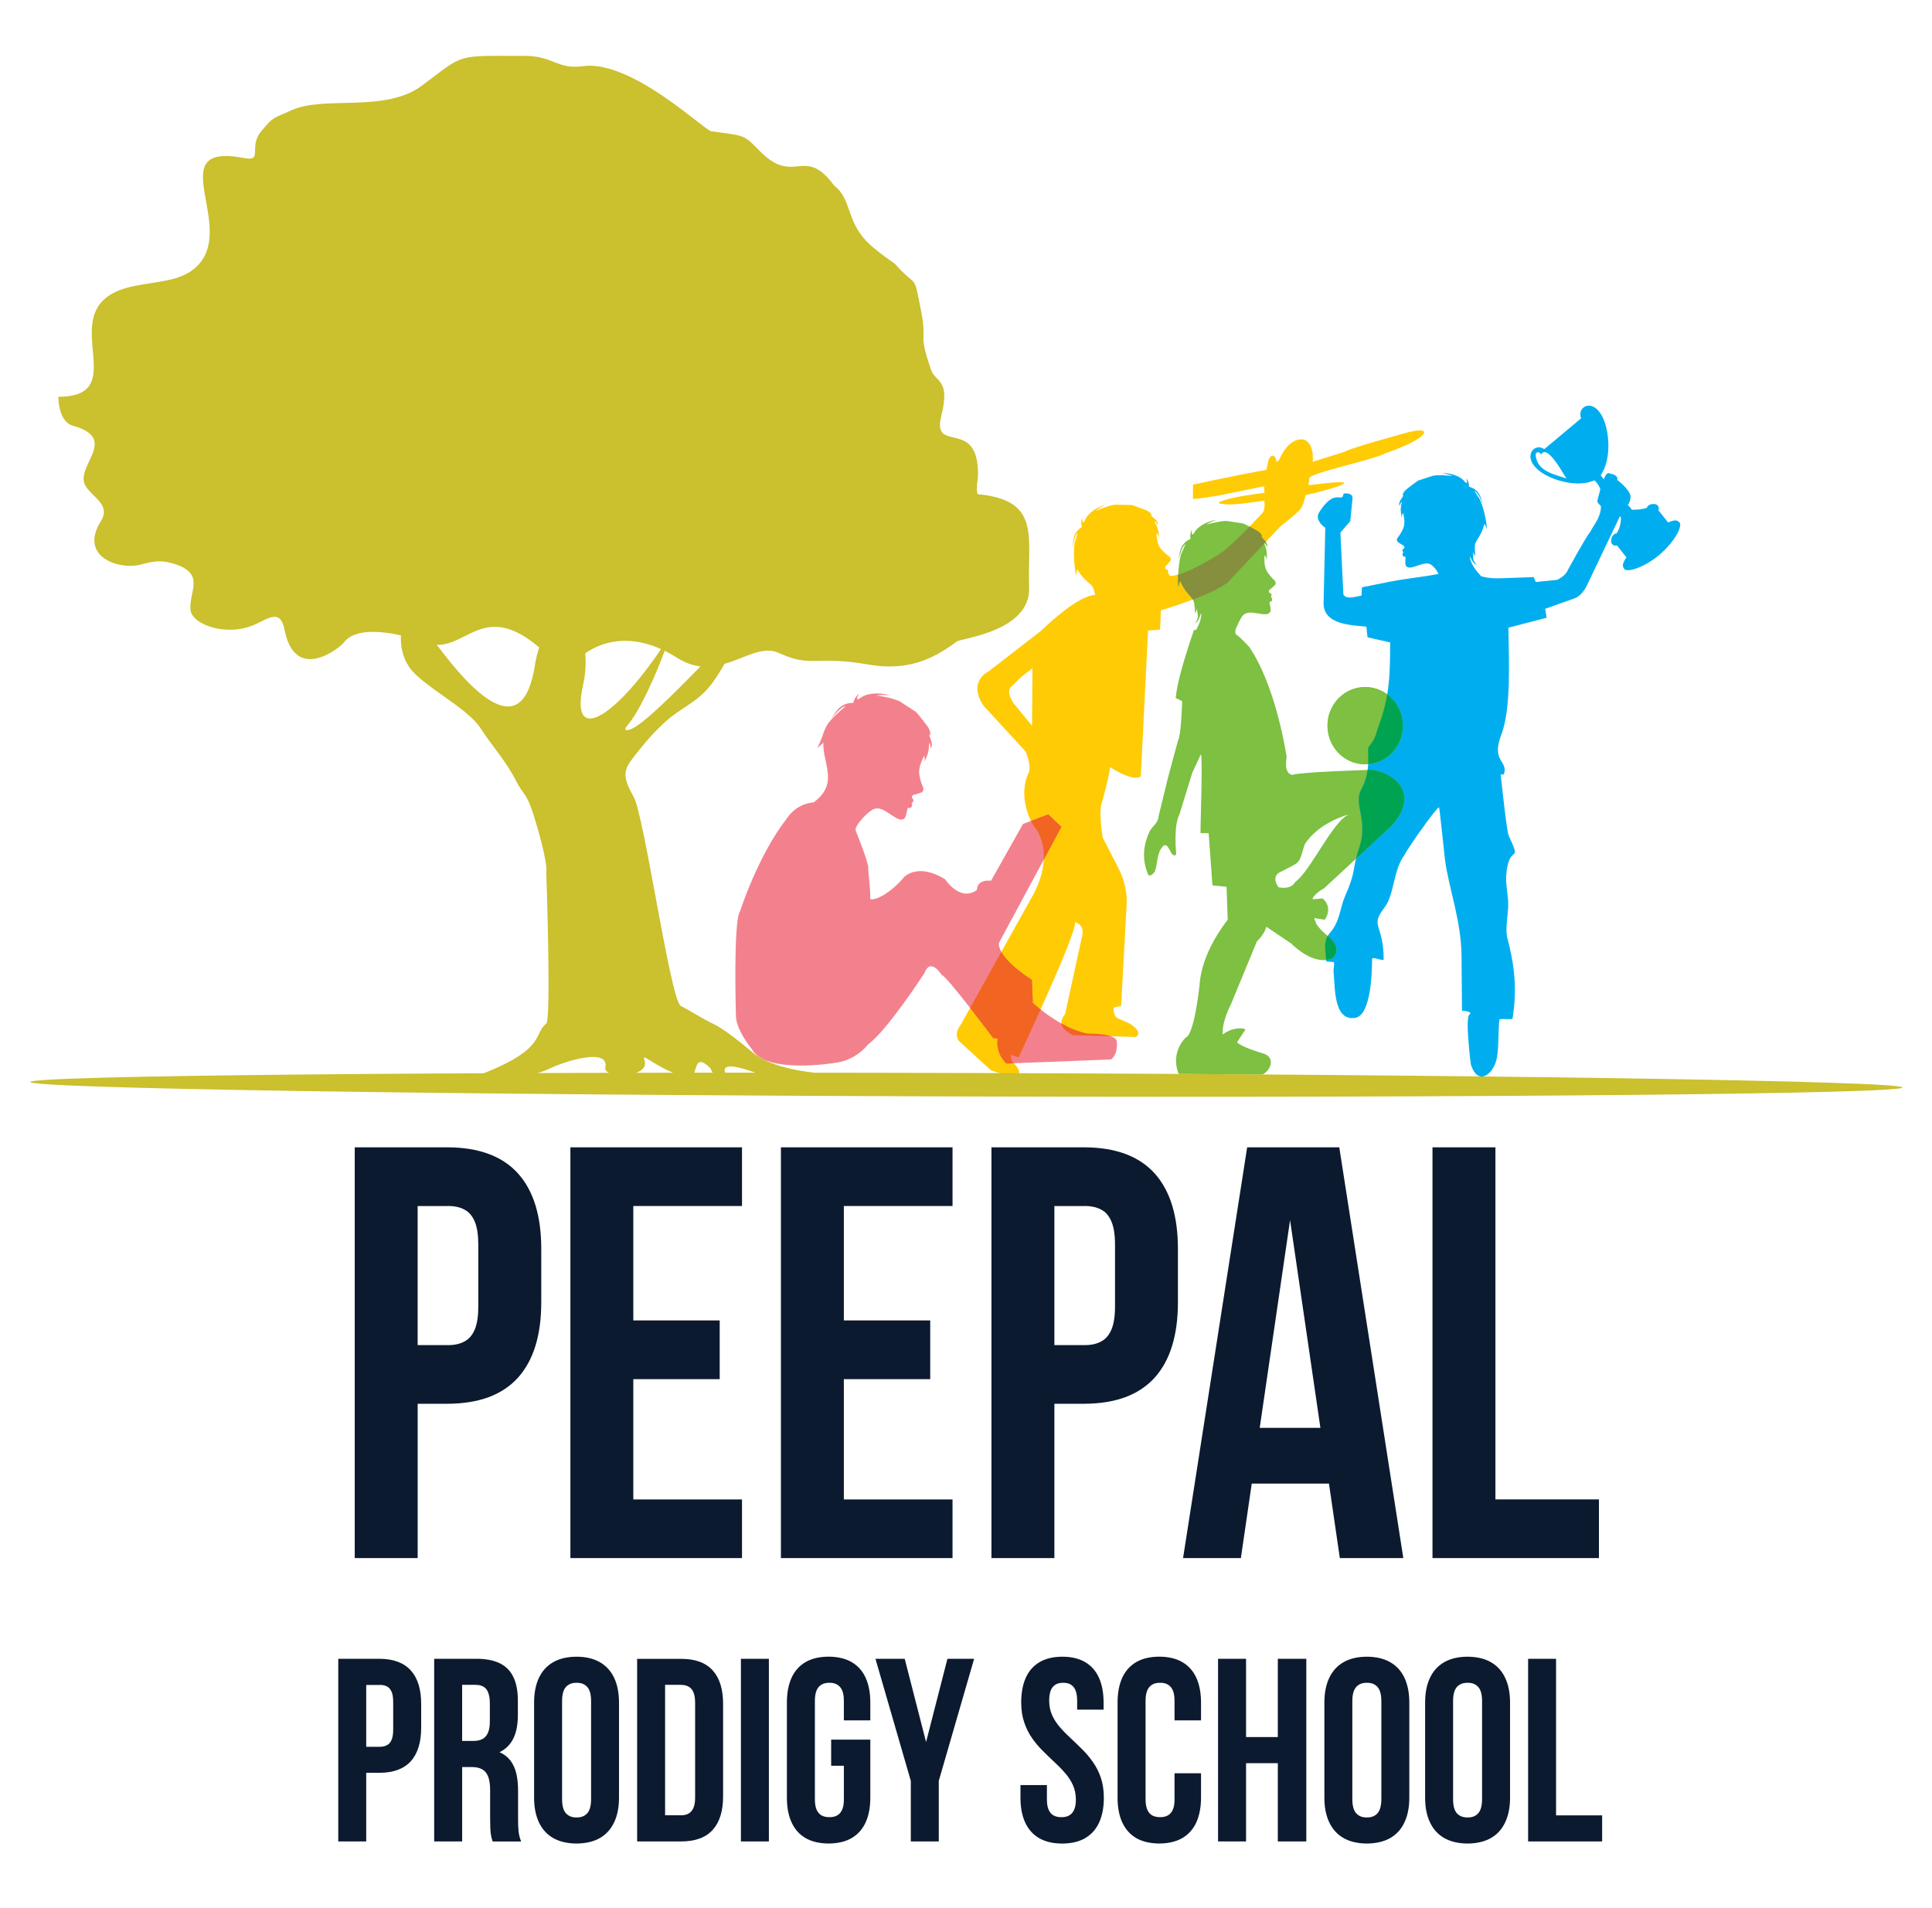 <?xml version="1.0" encoding="utf-8"?>
<!-- Generator: Adobe Illustrator 16.0.0, SVG Export Plug-In . SVG Version: 6.00 Build 0)  -->
<!DOCTYPE svg PUBLIC "-//W3C//DTD SVG 1.1//EN" "http://www.w3.org/Graphics/SVG/1.1/DTD/svg11.dtd">
<svg version="1.1" id="Layer_1" xmlns="http://www.w3.org/2000/svg" xmlns:xlink="http://www.w3.org/1999/xlink" x="0px" y="0px"
	 width="245px" height="242px" viewBox="-71 -72 245 242" enable-background="new -71 -72 245 242" xml:space="preserve">
<path fill="#0C1A2F" d="M-14.263,73.496h-11.752v52.094h7.98v-19.572h3.775c3.988-0.011,6.961-1.115,8.946-3.309
	c1.97-2.195,2.952-5.382,2.952-9.567v-6.767c0-4.183-0.98-7.371-2.952-9.569C-7.3,74.612-10.275,73.509-14.263,73.496
	L-14.263,73.496z M-14.263,80.938c0.846-0.01,1.558,0.138,2.14,0.446c0.592,0.298,1.025,0.819,1.331,1.538
	c0.301,0.719,0.446,1.703,0.446,2.925v7.821c0,1.227-0.145,2.206-0.446,2.926c-0.301,0.719-0.739,1.229-1.331,1.538
	c-0.582,0.309-1.294,0.461-2.14,0.446h-3.775V80.943h3.775V80.938z M9.311,80.938h13.783v-7.442H1.332v52.094h21.762v-7.439H9.311
	v-15.253h10.955V95.45H9.311V80.938L9.311,80.938z M36.009,80.938h13.783v-7.442H28.029v52.094h21.763v-7.439H36.009v-15.253h10.953
	V95.45H36.009V80.938L36.009,80.938z M66.477,73.496h-11.75v52.094h7.98v-19.572h3.77c3.988-0.011,6.958-1.115,8.949-3.309
	c1.967-2.195,2.948-5.382,2.948-9.567v-6.767c0-4.183-0.981-7.371-2.948-9.569C73.44,74.612,70.47,73.509,66.477,73.496
	L66.477,73.496z M66.477,80.938c0.848-0.01,1.556,0.138,2.14,0.446c0.597,0.298,1.027,0.819,1.332,1.538
	c0.302,0.719,0.448,1.703,0.448,2.925v7.821c0,1.227-0.146,2.206-0.448,2.926c-0.305,0.719-0.74,1.229-1.332,1.538
	c-0.584,0.309-1.292,0.461-2.14,0.446h-3.77V80.943h3.77V80.938z M98.836,73.496H87.155l-8.129,52.094h7.331l1.38-9.452h9.791
	l1.379,9.452h8.051L98.836,73.496L98.836,73.496z M92.596,82.727l3.846,26.342h-7.694L92.596,82.727L92.596,82.727z M110.656,125.59
	h21.108v-7.442h-13.127V73.496h-7.981V125.59L110.656,125.59z M-22.879,138.357h-5.226v23.163h3.546v-8.702h1.68
	c1.771-0.006,3.095-0.496,3.976-1.47c0.879-0.979,1.313-2.396,1.313-4.251v-3.008c0-1.862-0.438-3.279-1.313-4.251
	C-19.787,138.858-21.108,138.366-22.879,138.357L-22.879,138.357z M-22.879,141.67c0.375-0.007,0.691,0.058,0.949,0.194
	c0.266,0.138,0.455,0.366,0.592,0.685c0.137,0.322,0.199,0.756,0.199,1.303v3.474c0,0.552-0.067,0.986-0.199,1.306
	c-0.137,0.318-0.326,0.545-0.592,0.682c-0.26,0.141-0.574,0.205-0.949,0.205h-1.68v-7.84h1.68V141.67z M-4.916,161.521
	c-0.171-0.424-0.278-0.858-0.326-1.306c-0.042-0.446-0.065-0.949-0.06-1.507v-3.575c0.004-0.806-0.067-1.531-0.213-2.182
	c-0.147-0.644-0.397-1.2-0.741-1.667c-0.344-0.46-0.811-0.824-1.399-1.08c0.791-0.382,1.37-0.96,1.755-1.742
	c0.38-0.776,0.571-1.76,0.571-2.955v-1.822c0.003-1.191-0.178-2.184-0.549-2.969c-0.366-0.793-0.935-1.381-1.709-1.771
	c-0.778-0.39-1.78-0.587-3.001-0.587h-5.353v23.163h3.548v-9.431h1.224c0.538-0.006,0.979,0.097,1.32,0.289
	c0.343,0.189,0.595,0.499,0.76,0.937c0.162,0.435,0.244,1.009,0.244,1.721v3.64c0,0.473,0.01,0.853,0.022,1.159
	c0.016,0.308,0.035,0.552,0.069,0.751c0.025,0.194,0.058,0.363,0.099,0.511c0.04,0.142,0.082,0.283,0.13,0.428h3.609V161.521z
	 M-10.691,141.67c0.625-0.007,1.084,0.183,1.377,0.563c0.288,0.384,0.434,0.994,0.431,1.815v2.282c0,0.616-0.086,1.101-0.26,1.458
	c-0.17,0.359-0.413,0.62-0.732,0.776c-0.314,0.142-0.696,0.219-1.14,0.212h-1.381v-7.114h1.706V141.67z M0.278,143.685
	c0.004-0.822,0.172-1.406,0.495-1.761c0.329-0.354,0.775-0.533,1.346-0.518c0.57-0.016,1.017,0.163,1.345,0.518
	c0.324,0.354,0.49,0.938,0.492,1.761v12.513c-0.002,0.817-0.17,1.406-0.492,1.761c-0.328,0.353-0.775,0.531-1.345,0.517
	c-0.571,0.015-1.015-0.164-1.346-0.517c-0.322-0.354-0.487-0.943-0.495-1.761V143.685L0.278,143.685z M-3.271,155.964
	c0,1.241,0.209,2.284,0.62,3.149c0.416,0.87,1.014,1.532,1.817,1.988c0.801,0.45,1.787,0.677,2.947,0.686
	c1.16-0.009,2.145-0.235,2.945-0.686c0.799-0.456,1.402-1.118,1.816-1.988c0.412-0.865,0.623-1.908,0.623-3.149v-12.048
	c0-1.241-0.211-2.292-0.623-3.156c-0.414-0.868-1.018-1.523-1.816-1.98c-0.8-0.454-1.785-0.682-2.945-0.686
	c-1.16,0.004-2.146,0.231-2.947,0.686c-0.803,0.457-1.402,1.112-1.817,1.98c-0.411,0.864-0.62,1.915-0.62,3.156V155.964
	L-3.271,155.964z M9.795,161.521h5.611c1.774-0.005,3.099-0.492,3.979-1.473c0.878-0.975,1.312-2.395,1.312-4.253V144.09
	c0-1.862-0.434-3.279-1.312-4.251c-0.88-0.98-2.205-1.468-3.979-1.473H9.795V161.521L9.795,161.521z M15.341,141.67
	c0.375-0.007,0.7,0.066,0.974,0.211c0.269,0.151,0.474,0.382,0.62,0.716c0.14,0.333,0.214,0.768,0.214,1.316v12.047
	c0,0.549-0.074,0.988-0.214,1.313c-0.146,0.337-0.351,0.564-0.62,0.717c-0.274,0.148-0.599,0.222-0.974,0.213h-1.999v-16.54h1.999
	V141.67z M22.956,161.521h3.547v-23.163h-3.547V161.521L22.956,161.521z M34.401,151.925h1.612v4.266
	c0,0.552-0.071,0.986-0.225,1.319c-0.154,0.328-0.36,0.567-0.637,0.718c-0.274,0.152-0.602,0.221-0.977,0.213
	c-0.375,0.008-0.704-0.068-0.979-0.213c-0.271-0.15-0.483-0.39-0.634-0.718c-0.149-0.333-0.223-0.768-0.223-1.319v-12.508
	c0.002-0.823,0.171-1.405,0.491-1.759c0.329-0.36,0.774-0.533,1.345-0.52c0.57-0.014,1.015,0.159,1.345,0.52
	c0.325,0.354,0.49,0.936,0.494,1.759v2.483h3.354v-2.253c0-1.24-0.202-2.289-0.597-3.159c-0.397-0.865-0.991-1.52-1.773-1.978
	c-0.785-0.455-1.758-0.68-2.921-0.688c-1.159,0.008-2.131,0.232-2.917,0.688c-0.785,0.458-1.375,1.112-1.774,1.978
	c-0.399,0.87-0.597,1.919-0.597,3.159v12.047c0,1.24,0.197,2.288,0.597,3.153c0.398,0.864,0.989,1.525,1.774,1.985
	c0.785,0.451,1.757,0.677,2.917,0.687c1.163-0.01,2.136-0.235,2.921-0.687c0.782-0.46,1.376-1.121,1.773-1.985
	c0.395-0.869,0.597-1.913,0.597-3.153v-7.348h-4.967V151.925L34.401,151.925z M44.5,161.521h3.548v-7.681l4.484-15.482h-3.386
	l-2.709,10.559l-2.708-10.559h-3.712l4.485,15.482v7.681H44.5z M58.5,143.916c0.004,0.94,0.13,1.779,0.387,2.518
	c0.244,0.732,0.573,1.394,0.988,1.98c0.408,0.584,0.86,1.123,1.358,1.613c0.484,0.49,0.979,0.964,1.467,1.42
	c0.494,0.453,0.949,0.914,1.353,1.39c0.419,0.464,0.749,0.979,0.998,1.522c0.248,0.553,0.375,1.155,0.385,1.838
	c0,0.545-0.078,0.987-0.229,1.314c-0.149,0.337-0.36,0.567-0.635,0.719c-0.271,0.149-0.6,0.22-0.978,0.213
	c-0.375,0.007-0.705-0.063-0.977-0.213c-0.277-0.151-0.486-0.382-0.635-0.719c-0.149-0.335-0.222-0.77-0.222-1.314v-1.825h-3.354
	v1.597c0,1.237,0.198,2.284,0.597,3.149s0.989,1.527,1.771,1.987c0.785,0.454,1.759,0.68,2.919,0.685
	c1.157-0.005,2.135-0.23,2.917-0.685c0.785-0.46,1.378-1.119,1.774-1.987c0.398-0.87,0.597-1.912,0.597-3.149
	c-0.001-0.945-0.133-1.786-0.378-2.519c-0.255-0.74-0.583-1.396-0.998-1.984c-0.407-0.584-0.865-1.124-1.353-1.611
	c-0.484-0.49-0.983-0.965-1.477-1.422c-0.487-0.449-0.943-0.909-1.354-1.388c-0.411-0.467-0.745-0.979-0.998-1.526
	c-0.242-0.543-0.372-1.161-0.375-1.834c0.003-0.822,0.153-1.406,0.466-1.761c0.302-0.354,0.741-0.533,1.305-0.518
	c0.573-0.016,1.011,0.163,1.309,0.518c0.312,0.354,0.465,0.938,0.467,1.761v1.126h3.354v-0.895c0-1.241-0.201-2.292-0.588-3.156
	c-0.39-0.868-0.98-1.523-1.751-1.98c-0.77-0.454-1.733-0.682-2.887-0.686c-1.146,0.004-2.116,0.231-2.89,0.686
	c-0.773,0.457-1.359,1.112-1.751,1.98C58.695,141.624,58.5,142.675,58.5,143.916L58.5,143.916z M77.944,152.878v3.313
	c0,0.552-0.071,0.986-0.221,1.319c-0.153,0.328-0.36,0.567-0.634,0.718c-0.276,0.152-0.604,0.221-0.981,0.213
	c-0.374,0.008-0.701-0.068-0.979-0.213c-0.272-0.15-0.481-0.39-0.632-0.718c-0.15-0.333-0.225-0.768-0.225-1.319v-12.508
	c0-0.823,0.174-1.405,0.493-1.759c0.333-0.36,0.772-0.533,1.343-0.52c0.569-0.014,1.019,0.159,1.346,0.52
	c0.32,0.354,0.49,0.936,0.49,1.759v2.483h3.36v-2.253c0-1.24-0.207-2.289-0.6-3.159c-0.398-0.865-0.995-1.52-1.777-1.978
	c-0.785-0.455-1.758-0.68-2.913-0.688c-1.163,0.008-2.138,0.232-2.924,0.688c-0.783,0.458-1.374,1.112-1.772,1.978
	c-0.399,0.87-0.597,1.919-0.597,3.159v12.047c0,1.24,0.197,2.288,0.597,3.153c0.398,0.861,0.989,1.525,1.772,1.985
	c0.786,0.451,1.761,0.677,2.924,0.687c1.155-0.01,2.128-0.235,2.913-0.687c0.782-0.46,1.379-1.121,1.777-1.985
	c0.393-0.869,0.6-1.913,0.6-3.153v-3.082H77.944L77.944,152.878z M87.014,151.594h4.029v9.927h3.613v-23.163h-3.613v9.928h-4.029
	v-9.928h-3.551v23.163h3.551V151.594L87.014,151.594z M100.491,143.685c0.007-0.822,0.176-1.406,0.499-1.761
	c0.329-0.354,0.771-0.533,1.344-0.518c0.57-0.016,1.016,0.163,1.341,0.518c0.321,0.354,0.487,0.938,0.496,1.761v12.513
	c-0.009,0.817-0.175,1.406-0.496,1.761c-0.325,0.353-0.771,0.531-1.341,0.517c-0.572,0.015-1.018-0.164-1.344-0.517
	c-0.326-0.354-0.492-0.943-0.499-1.761V143.685L100.491,143.685z M96.947,155.964c0,1.241,0.209,2.284,0.625,3.149
	c0.414,0.864,1.016,1.532,1.819,1.988c0.794,0.45,1.783,0.677,2.942,0.686c1.16-0.009,2.145-0.235,2.948-0.686
	c0.797-0.456,1.406-1.118,1.815-1.988c0.412-0.865,0.621-1.908,0.621-3.149v-12.048c0-1.241-0.209-2.292-0.621-3.156
	c-0.409-0.868-1.017-1.523-1.815-1.98c-0.804-0.454-1.788-0.682-2.948-0.686c-1.159,0.004-2.148,0.231-2.942,0.686
	c-0.804,0.457-1.405,1.112-1.819,1.98c-0.416,0.864-0.625,1.915-0.625,3.156V155.964L96.947,155.964z M113.268,143.685
	c0.007-0.822,0.169-1.406,0.491-1.761c0.333-0.354,0.781-0.533,1.349-0.518c0.567-0.016,1.015,0.163,1.341,0.518
	c0.324,0.354,0.49,0.938,0.495,1.761v12.513c-0.005,0.817-0.174,1.406-0.495,1.761c-0.326,0.353-0.773,0.531-1.341,0.517
	c-0.567,0.015-1.016-0.164-1.349-0.517c-0.322-0.354-0.484-0.943-0.491-1.761V143.685L113.268,143.685z M109.721,155.964
	c0,1.241,0.206,2.284,0.623,3.149c0.412,0.87,1.015,1.532,1.817,1.988c0.8,0.45,1.783,0.677,2.946,0.686
	c1.158-0.009,2.143-0.235,2.943-0.686c0.805-0.456,1.407-1.118,1.815-1.988c0.417-0.865,0.628-1.908,0.628-3.149v-12.048
	c0-1.241-0.211-2.292-0.628-3.156c-0.408-0.868-1.011-1.523-1.815-1.98c-0.801-0.454-1.785-0.682-2.943-0.686
	c-1.163,0.004-2.146,0.231-2.946,0.686c-0.801,0.457-1.405,1.112-1.817,1.98c-0.417,0.864-0.623,1.915-0.623,3.156V155.964
	L109.721,155.964z M122.783,161.521h9.387v-3.309h-5.843v-19.854h-3.545L122.783,161.521L122.783,161.521z"/>
<path fill="#FFCB05" d="M68.115,3.469l-0.03-0.008c-0.006-0.039-0.006-0.081-0.02-0.127L68.115,3.469L68.115,3.469z M67.878,3.449
	c-0.817,0.016-2.766,0.647-6.886,4.566l-6.624,5.125c0,0-2.714,1.229-0.65,4.345l5.319,5.794c0,0,0.76,1.558,0.439,2.67
	c0,0-1.629,2.786,0.542,6.686c0,0,3.043,3.089,0,8.839l-9.23,16.554c0,0-0.923,1.058-0.161,2.005l4.016,3.675
	c0,0,2.608,1.058,3.363,0.499c0,0,0.87-0.082-0.649-1.573l-0.214-0.879l1.03,0.333c0,0,7.385-15.704,7.16-17.149
	c0,0,1.283,0.279,0.877,1.838l-2.144,9.83c-1.089,1.313-0.177,2.057,1.031,2.674l7.922,0.222c0,0,1.14-0.501-0.812-1.725
	l-1.523-0.672c0,0-0.599-0.443-0.436-1.329l0.924-0.228l0.701-12.863c0,0,0.223-2.008-0.976-4.459l-2.06-4.007
	c0,0-0.601-3.48-0.061-4.596c0,0,0.926-3.286,0.982-4.345c0,0,2.932,1.948,3.911,1.17l0.918-18.489l1.524-0.111l0.109-2.451
	c0,0,7.763-2.284,8.902-4.012l6.238-6.627c0,0,1.679-1.279,2.423-2.056c0.503-0.531,0.576-1.208,0.798-1.932
	c1.115-0.157,8.631-2.174,2.423-1.475l-2.061,0.229l0.101-0.892c0.071-0.655,7.962-2.27,9.673-3.161c0,0,4.425-1.475,4.887-2.589
	c0,0,0.19-0.641-2.064-0.057c0,0-7.471,2.035-8.063,2.479l-4.013,1.254c0,0,0.271-2.199-1.032-2.787c0,0-1.848-0.667-3.26,2.622
	l-0.315,0.201c0,0,0.025-0.725-0.467-0.808c0,0-0.438-0.056-0.596,0.867l-0.195,0.917c0,0-5.494,1.03-9.313,1.894v1.826
	c1.142-0.124,2.363-0.288,3.585-0.517l5.43-1.114l0.053,0.835c0,0-3.459,0.413-5.04,0.908c-1.316,0.415-0.696,0.484,0.208,0.554
	c0.909,0.069,2.66-0.149,4.817-0.475c-0.023,0.072,0.15,1.071-0.204,1.519c0,0-3.964,4.345-5.646,5.346c0,0-1.58,0.986-3.204,1.764
	v0.081l-0.291,0.053c-1.03,0.479-2.046,0.836-2.634,0.774c-0.032-0.025-0.063-0.056-0.08-0.083c-0.021-0.11-0.085-0.213-0.193-0.244
	c0.221-0.394-0.185-0.537-0.258-0.496c-0.021-0.033-0.035-0.065-0.049-0.095c-0.031-0.083-0.066-0.246,0.117-0.375
	c0.145-0.133,0.545-0.592,0.565-0.694c0.075-0.383-0.296-0.525-0.469-0.676c-0.387-0.318-0.939-0.813-1.091-1.327
	c-0.201-0.434-0.29-1.455-0.233-1.412c0.141,0.104,0.238,0.301,0.336,0.524c-0.116-1.133-0.255-1.33-0.613-2.043
	c0.186,0.069,0.318,0.229,0.39,0.468c0.211-0.456-0.482-0.857-0.715-1.086c-0.391-0.4,0.158,0.133-0.104-0.32
	c-0.109-0.195-0.473-0.416-0.703-0.495c-0.655-0.238-1.018-0.395-1.766-0.628L70.4-7.998c-0.813,0.114-1.683,0.466-2.46,0.793
	c0.338-0.291,0.759-0.546,1.213-0.788c-0.896,0.277-2.01,0.896-2.479,1.774c-0.08,0.152-0.179,0.425-0.302,0.496
	c-0.114-0.117-0.146-0.361-0.146-0.663c-0.127,0.4-0.151,0.802-0.019,1.205c-0.767,0.508-1.089,1.085-1.133,2.115l-0.035,0.679
	c0.083-0.527,0.204-1.699,0.629-2.045l-0.379,1.279c-0.167,0.747-0.131,3.038,0.216,4.176c0-0.372,0.024-0.698,0.125-0.793
	c0.146,0.295,0.492,0.743,0.702,0.983C67.358,2.313,67.592,2,67.878,3.449L67.878,3.449z M59.928,12.744l-0.053,7.296l-2.283-2.781
	c0,0-1.276-1.659-0.162-2.354l1.074-1.071L59.928,12.744L59.928,12.744z"/>
<path fill="#FFCB05" d="M80.263,4.038c-0.186-0.335-0.49-0.546-1.002-1.259c-0.177-0.269-0.468-0.769-0.577-1.088
	c-0.115,0.081-0.179,0.409-0.231,0.781c-0.07-0.428-0.085-1.005-0.059-1.596c0.489-0.14,1.045-0.365,1.611-0.627l0.287-0.055v-0.08
	C81.916-0.662,83.5-1.649,83.5-1.649c0.963-0.572,2.664-2.238,3.96-3.56c0.277,0.145,0.534,0.287,0.875,0.465
	c0.215,0.115,0.556,0.384,0.646,0.595c0.202,0.487-0.284-0.12,0.066,0.333c0.099,0.134,0.32,0.327,0.472,0.54l-0.161,0.169
	c-0.021-0.016-0.042-0.03-0.068-0.042l0.032,0.085l-4.194,4.45C84.558,2.252,82.344,3.25,80.263,4.038L80.263,4.038z"/>
<path fill="#7DC042" d="M85.685,7.888c-0.059,0.235-0.04,0.455,0.063,0.567c0.51,0.3,1.683,1.608,1.685,1.612l0.019,0.026
	c3.447,5.108,4.702,13.877,4.704,13.9l-0.002,0.065c-0.343,2.028,0.557,2.19,0.744,2.205c1.071-0.371,9.301-0.611,9.328-0.611
	c1.897-0.417,7.633,2.122,3.265,7.055l-8.578,7.937l-0.036,0.026c-0.604,0.299-1.481,1.051-1.422,1.368l1.18-0.095l0.086-0.006
	l0.067,0.061c1.255,1.154,0.278,2.528,0.274,2.531l-0.07,0.107l-0.127-0.02l-1.179-0.189c-0.073,0.04,0.078,0.29,0.078,0.29
	l0.032,0.071c0.145,0.86,1.815,2.095,1.821,2.097l0.015,0.013c1.703,1.561,0.366,2.604,0.366,2.607l-0.047,0.028
	c-2.295,1.008-4.956-1.62-5.198-1.869l-3.172-2.14c-0.185,0.85-1.029,1.709-1.198,1.87l-3.294,7.978l-0.007,0.015
	c-1.059,2.052-1.1,3.575-1.015,3.799c1.353-1.041,2.677-0.734,2.684-0.729l0.177,0.109l-0.12,0.186l-0.942,1.426
	c0.59,0.584,2.669,1.23,3.333,1.426c1.422,0.417,1.142,1.91-0.027,2.631l-0.115,0.032l-10.459-0.076l-0.141-0.009l-0.045-0.128
	c-0.986-2.733,0.957-4.487,0.962-4.487l0.021-0.009c1.063-0.444,1.697-6.424,1.718-6.618c0.254-4.094,3.159-7.78,3.575-8.3
	l-0.148-4.19l-1.614-0.151l-0.174-0.016l-0.013-0.176l-0.47-6.452l-1.032,0.003c-0.028-0.933,0.313-9.781,0.044-9.997
	c0,0-1.021,2.174-1.091,2.347l-1.612,5.235l-0.013,0.036c-0.785,1.503-0.41,4.965-0.41,4.977l-0.021,0.111
	c-0.101,0.208-0.422,0.095-0.605-0.205c-0.321-0.522-0.59-1.411-1.133-0.755c-0.741,0.904-0.62,2.287-0.912,2.991
	c-0.277,0.666-0.759,0.618-0.759,0.618l-0.106-0.047c-0.458-1.1-1.015-2.979,0.133-5.47c0.339-0.745,1.101-1.03,1.175-2.011
	l0.006-0.022l1.138-4.677v-0.003c0.448-1.71,1.305-4.836,1.305-4.845l0.02-0.049c0.372-0.663,0.493-4.302,0.514-4.976l-0.823-0.407
	c0.065-0.316,0.08-0.582,0.126-0.9c0.311-2.107,1.634-6.088,2.194-7.718h0.266c0.387-0.688,0.731-1.511,0.646-2.171
	c-0.189,0.516-0.305,1.016-0.753,1.301c0.38-0.708,0.448-0.636,0.174-1.88c0.009,0.28-0.079,0.465-0.192,0.628
	c-0.069-2.108-0.303-1.62-1.28-2.988c-0.178-0.269-0.464-0.769-0.576-1.088c-0.111,0.081-0.177,0.409-0.232,0.781
	c-0.198-1.194,0.071-3.5,0.325-4.23l0.555-1.234c-0.474,0.292-0.747,1.456-0.901,1.971l0.116-0.677
	c0.179-1.034,0.578-1.569,1.413-1.972c-0.081-0.425-0.008-0.827,0.181-1.212c-0.042,0.298-0.042,0.555,0.065,0.688
	c0.133-0.055,0.266-0.316,0.362-0.459c0.581-0.817,1.789-1.288,2.722-1.448c-0.483,0.186-0.947,0.382-1.319,0.63
	c0.829-0.226,1.741-0.461,2.576-0.468l2.105,0.322c0.717,0.336,1.061,0.544,1.686,0.871c0.218,0.116,0.561,0.386,0.644,0.594
	c0.207,0.489-0.277-0.119,0.07,0.337c0.204,0.26,0.851,0.761,0.579,1.191c-0.05-0.251-0.157-0.431-0.336-0.527
	c0.266,0.765,0.383,0.983,0.346,2.14c-0.063-0.24-0.14-0.452-0.259-0.575C89.331-1.635,89.289-0.6,89.44-0.133
	c0.085,0.534,0.575,1.105,0.918,1.482c0.162,0.172,0.513,0.364,0.387,0.742c-0.033,0.102-0.494,0.512-0.656,0.619
	c-0.197,0.11-0.193,0.275-0.165,0.364c0.004,0.032,0.013,0.07,0.032,0.102c0.08-0.028,0.471,0.164,0.198,0.534
	c0.239,0.105,0.2,0.573-0.026,0.595c-0.376-0.072,0.135,0.673-0.032,1.287c-0.28,0.378-0.667,0.331-1.167,0.264
	c-1.013-0.137-1.862-0.421-2.407,0.301c-0.235,0.327-0.586,1.021-0.854,1.729h0.017V7.888z M91.67,38.457
	c0,0-1.685,0.392-0.545,2.06c0,0,1.577,0.39,2.117-0.667c1.927-1.329,4.785-7.787,6.837-8.576c0,0-3.853,0.949-5.644,3.842
	c-0.801,2.668-0.467,2.073-2.905,3.386L91.67,38.457L91.67,38.457z"/>
<path fill="#8DC73F" d="M102.118,15.124c2.634,0,4.777,2.195,4.777,4.904c0,2.708-2.138,4.9-4.777,4.9
	c-2.642,0-4.778-2.192-4.778-4.9C97.34,17.319,99.479,15.124,102.118,15.124L102.118,15.124z"/>
<path fill="#F3818D" d="M37.493,33.286c0,0,1.607,3.964,1.607,4.698c0,0.735,0.357,3.418,0.236,3.902
	c-0.118,0.489,2.083,0,4.342-2.683c0,0,1.725-1.833,5.174,0.304c0,0,1.902,2.927,4.044,1.343c0,0-0.121-1.343,1.781-1.161
	l4.051-7.197l3.203-1.221l1.668,1.586l-7.911,14.7c0,0-0.528,1.649,4.167,4.694l0.119,2.931c0,0,3.444,3.235,6.952,3.903
	c0,0,3.66-0.092,3.689,1.015c0,0,0.239,1.49-0.714,2.255l-13.259,0.515c0,0-1.404-1.096-1.139-3.167l-0.563-0.065
	c0,0-5.978-7.989-6.512-7.989c0,0-1.424-2.319-2.201-0.244c0,0-4.694,7.26-7.134,9.03c0,0-1.605,2.197-4.52,2.379
	c-2.915,0.181,0.307-0.026,0.307-0.026s-8.811,1.488-10.536-1.747c0,0-2.083-2.498-2.021-4.33c0,0-0.356-12.017,0.535-13.175
	c0,0,2.258-7.073,5.945-11.771c0,0,1.069-1.83,3.389-2.011c2.434-1.871,1.885-3.486,1.333-6.144
	c-0.064-0.367-0.142-1.039-0.114-1.427l-0.776,0.692c1.145-2.261,0.561-2.526,2.455-4.297l1.147-1.037
	c-0.634,0.08-1.456,1.18-1.86,1.647l0.438-0.657c0.658-1.008,1.325-1.383,2.395-1.403c0.109-0.488,0.376-0.877,0.741-1.197
	c-0.177,0.298-0.295,0.566-0.244,0.755c0.164,0.006,0.419-0.208,0.593-0.308c0.995-0.587,2.48-0.498,3.545-0.216
	c-0.597-0.042-1.177-0.053-1.685,0.028c0.981,0.159,2.053,0.351,2.937,0.751l2.08,1.356c0.604,0.701,0.879,1.089,1.39,1.743
	c0.178,0.222,0.413,0.673,0.409,0.939c-0.008,0.614-0.247-0.265-0.083,0.385c0.092,0.369,0.545,1.213,0.064,1.536
	c0.065-0.286,0.03-0.529-0.118-0.718c-0.068,0.94-0.04,1.234-0.61,2.434c0.043-0.282,0.06-0.544-0.014-0.735
	c-0.031-0.081-0.552,0.998-0.61,1.562c-0.152,0.609,0.104,1.449,0.291,2.012c0.091,0.262,0.381,0.634,0.072,0.97
	c-0.083,0.093-0.758,0.299-0.981,0.343c-0.257,0.018-0.327,0.199-0.341,0.304c-0.008,0.038-0.016,0.077-0.016,0.124
	c0.105,0.007,0.422,0.403-0.035,0.657c0.206,0.23-0.058,0.706-0.298,0.618c-0.369-0.252-0.172,0.78-0.624,1.351
	c-0.465,0.262-0.854,0.029-1.358-0.29c-1.003-0.627-1.772-1.346-2.684-0.841C38.863,31.125,37.396,32.716,37.493,33.286
	L37.493,33.286z"/>
<path fill="#CBC02D" d="M51.544,64.071c65.557,0.197,118.707,1.012,118.707,1.836c0,0.819-53.15,1.328-118.707,1.14
	C-14.015,66.854-67.16,66.03-67.16,65.213C-67.16,64.39-14.015,63.879,51.544,64.071L51.544,64.071z"/>
<path fill="#CBC02D" d="M-17.535-61.114c5.551-4.114,4.06-3.802,13.073-3.802c3.599,0,4.126,1.75,7.369,1.306
	c6.151-0.847,15.413,8.131,16.264,8.248c4.71,0.654,4.051,0.419,6.37,2.702c4.247,4.164,5.497-0.913,9.221,4.176
	c2.209,1.687,1.562,4.367,4.05,7.004c1.226,1.299,3.623,2.879,3.645,2.908c2.955,3.339,2.345,0.943,3.342,5.989
	c0.815,4.114-0.437,2.524,1.264,7.472c0.563,1.635,2.491,1.144,1.306,5.826c-1.246,4.929,4.652,0.177,4.652,7.374
	c0,1.041-0.285,1.383-0.069,2.576c8.147,0.754,6.305,5.432,6.551,11.83c0.212,5.59-8.602,6.43-9.185,6.863
	c-3.018,2.26-6.258,3.787-11.251,2.908c-6.729-1.175-7.151,0.443-11.263-1.445c-2.037-0.988-4.295,0.615-6.93,1.366
	c-2.134,3.746-3.094,4.208-6.012,6.166c-1.57,1.054-3.45,3.062-4.428,4.297c-2.142,2.71-2.935,3.131-1.082,6.392
	c1.336,2.347,4.58,25.241,5.929,26.493c1.404,0.73,2.694,1.6,4.122,2.28c1.379,0.655,3.633,2.451,4.997,3.617
	c2.508,2.146,7.657,2.568,7.982,2.607c-0.239,0.22-5.646,0.719-7.183,0.149c-3.917-1.455-5.074-1.248-3.821,0.705
	c0.334,0.426-1.941-0.102-2.264-1.407c-2.589-2.549-1.334,1.818-3.103,1.207c-4.482-1.556-5.688-3.434-5.271-2.167
	c0.705,2.161-5.269,2.351-4.975,0.842c0.512-2.565-5.119-0.81-7.157,0.183c-2.59,1.27-8.025,1.518-10.279,1.299
	c10.257-3.599,8.144-5.644,9.943-7.035c0.646-0.508,0-19.136,0.004-19.136c0.228-1.411-1.425-6.826-1.863-8.079
	c-0.702-2.011-1.234-2.093-1.895-3.434c-1.266-2.555-3.005-4.394-4.66-6.926c-1.635-2.502-7.397-5.321-8.967-7.65
	c-0.896-1.334-1.115-2.76-1.049-4.016c-2.794-0.625-5.939-0.787-7.188,0.853c-0.641,0.84-6.23,5.176-7.559-1.514
	c-0.508-2.558-1.739-1.691-3.589-0.801c-3.645,1.759-8.187,0.113-8.354-1.785c-0.206-2.372,2.004-4.614-2.205-5.868
	c-1.602-0.476-2.538-0.276-4.145,0.148c-2.613,0.696-7.85-0.937-5.029-5.487c1.318-2.126-0.97-2.951-1.91-4.464
	c-1.54-2.466,4.428-6.015-1.654-7.678c-1.367-0.37-1.811-2.353-1.811-3.662c10.094,0-1.682-11.693,9.522-14.023
	c3.039-0.635,5.865-0.587,7.854-2.341c5.618-4.957-4.598-15.975,6.162-13.913c2.495,0.479,0.522-1.329,2.161-3.358
	c1.642-2.036,1.69-1.662,3.856-2.699C-29.869-59.916-22.214-57.656-17.535-61.114L-17.535-61.114z M17.843,12.505
	c-0.958-0.106-1.964-0.435-3.02-1.113c-0.477-0.301-0.992-0.598-1.535-0.864c-0.958,2.599-2.991,7.449-4.769,9.52
	c-0.313,0.362-0.338,0.711,0.375,0.468C10.479,19.971,14.427,15.981,17.843,12.505L17.843,12.505z M12.83,10.313
	c-2.676-1.197-6.031-1.685-9.231,0.278c-0.067,0.044-0.2,0.143-0.388,0.263c0.123,1.173,0.05,2.566-0.294,4.141
	C1.298,22.401,6.807,19.219,12.83,10.313L12.83,10.313z M-2.617,10.106c-6.762-5.738-9.067-0.206-12.99-0.331
	c4.271,5.699,10.953,13.104,12.49,2.264C-2.981,11.32-2.813,10.675-2.617,10.106L-2.617,10.106z"/>
<path fill="#00AEEF" d="M105.284,9.47c-0.002,3.969-0.055,6.725-1.383,10.394c-0.469,1.286-0.372,1.655-1.31,2.816
	c-0.337,0.414,0.456,2.844-0.981,5.466c-1.019,1.867,0.93,3.864-0.233,7.317c-0.994,2.944-0.307,2.792-1.827,6.234
	c-0.625,1.415-0.632,3.185-1.87,4.568c-0.966,1.076-0.567,2.242-0.49,3.661l0.894,0.069c0.237,0.021-0.028,0.817,0.032,1.287
	c0.205,1.817-0.061,6.225,2.73,5.799c2.003-0.307,2.136-5.664,2.153-7.472c0-0.367,1.469,0.356,1.469,0.055
	c-0.011-4.57-1.82-4.123,0.113-6.589c1.242-1.59,1.077-4.749,2.548-6.684c0.366-0.814,4.158-6.166,4.354-6.002
	c0.077,0.072,0.686,6.047,0.759,6.634c0.499,3.742,2.061,7.708,2.098,12.21l0.06,6.954c0.109-0.035,1.477,0.092,0.925,0.495
	c-0.535,0.396,0.159,6.186,0.212,6.354c0.871,2.634,2.656,1.299,3.18-0.451c0.393-1.306,0.241-3.749,0.425-5.267
	c0.026-0.215,1.634,0.032,1.664-0.144c0.695-4.166,0.051-7.562-0.651-10.2c-0.29-1.082,0.051-2.72,0.102-3.987
	c0.069-1.574-0.433-2.705-0.195-4.55c0.454-3.464,1.948-0.781,0.257-4.489c-0.252-0.545-0.886-6.579-1.014-7.716
	c0.236-0.072,0.188,0.042,0.407-0.038c0.595-1.767-1.664-1.553-0.327-5.024c1.293-3.362,0.941-9.833,0.897-13.569l4.848-1.262
	l-0.181-1.135l3.749-1.334c0.731-0.256,1.358-1.147,1.65-1.854l4.079-8.55l0.128,0.162c0.014,0.918-0.272,1.585-0.545,2.008
	c-0.14,0.031-0.161,0-0.405,0.203c-0.24,0.202-0.405,0.858-0.204,1.11c0.204,0.255,0.403,0.271,0.655,0.23l1.188,1.491
	c-0.377,0.656-0.631,1.023-0.262,1.487c0.371,0.464,2.491-0.158,4.431-1.779c1.934-1.624,2.952-3.63,2.586-4.096
	c-0.372-0.466-0.773-0.282-1.474-0.037l-1.212-1.522c0.069-0.226,0.085-0.392-0.112-0.634c-0.189-0.242-0.862-0.216-1.102-0.019
	c-0.232,0.199-0.198,0.209-0.254,0.329c-0.617,0.215-1.396,0.248-1.895,0.241l-0.417-0.517c-0.027-0.006-0.064-0.028-0.105-0.053
	c0.203-0.326,0.314-0.645,0.327-0.842c0.008-0.097,0.026-0.247,0.003-0.361c-0.181-0.9-1.671-2.009-1.671-2.009
	c0.159-0.585-0.67-0.75-1.049-0.847c-0.209-0.053-0.387,0.145-0.528,0.465c-0.049,0.096-0.09,0.2-0.126,0.302
	c-0.048-0.045-0.088-0.095-0.129-0.143c-0.101-0.127-0.185-0.256-0.254-0.387c0.081-0.108,0.146-0.219,0.194-0.333
	c0.822-1.39,1.008-3.756,0.447-5.892c-0.447-1.703-1.429-2.81-2.467-2.532c-0.499,0.134-0.986,0.716-0.67,1.544
	c0,0.003-0.03,0.044-0.107,0.105l-4.476,3.747c-0.064,0.049-0.099,0.068-0.099,0.068c-0.735-0.481-1.388-0.111-1.612,0.362
	c-0.476,0.993,0.39,2.196,1.922,2.985c1.93,0.991,4.225,1.281,5.721,0.734c0.106-0.026,0.219-0.066,0.336-0.119
	c0.112,0.096,0.22,0.208,0.322,0.335c0.204,0.253,0.345,0.536,0.431,0.817c-0.197,0.651-0.336,1.233-0.384,1.493
	c0.065,0.409,0.479,0.446,0.462,0.751c-0.066,1.337-0.86,2.178-1.312,3.048c-0.762,1-2.938,5.018-2.938,5.018
	c-0.271,0.668-1.289,1.155-1.289,1.155l-2.726,0.272l-0.271-0.621l-3.05,0.108c-1.208,0.044-2.454,0.139-3.614-0.22
	c-0.561-0.602-1.401-1.642-1.431-2.512c0.252,0.446,0.424,0.892,0.874,1.083c-0.449-0.595-0.496-0.518-0.423-1.703
	c0.032,0.258,0.139,0.414,0.26,0.552c-0.233-1.957,0.051-1.536,0.747-2.946c0.126-0.276,0.323-0.776,0.38-1.086
	c0.112,0.056,0.22,0.344,0.32,0.681c0.012-1.126-0.56-3.21-0.904-3.844l-0.685-1.052c0.479,0.196,0.894,1.228,1.115,1.675
	l-0.21-0.604c-0.31-0.919-0.753-1.357-1.579-1.598c0.013-0.406-0.112-0.761-0.342-1.089c0.082,0.271,0.121,0.503,0.048,0.641
	c-0.136-0.029-0.293-0.25-0.402-0.365c-0.658-0.664-1.832-0.912-2.716-0.919c0.475,0.096,0.928,0.209,1.305,0.378
	c-0.787-0.083-1.673-0.158-2.438-0.039l-1.894,0.616c-0.608,0.415-0.899,0.66-1.426,1.06c-0.186,0.139-0.465,0.438-0.513,0.644
	c-0.11,0.482,0.247-0.152-0.012,0.319c-0.145,0.271-0.671,0.828-0.357,1.184c0.012-0.239,0.08-0.419,0.233-0.535
	c-0.137,0.744-0.215,0.967-0.016,2.022c0.03-0.228,0.068-0.438,0.163-0.57c0.041-0.054,0.224,0.894,0.157,1.348
	c0,0.504-0.368,1.105-0.63,1.5c-0.123,0.188-0.421,0.417-0.254,0.742c0.048,0.089,0.531,0.396,0.696,0.473
	c0.192,0.07,0.213,0.222,0.206,0.308c0,0.035-0.005,0.066-0.014,0.102c-0.077-0.016-0.41,0.222-0.107,0.516
	c-0.205,0.136-0.097,0.56,0.107,0.544c0.339-0.122-0.019,0.638,0.215,1.182c0.312,0.301,0.659,0.203,1.114,0.063
	c0.905-0.276,1.651-0.671,2.258-0.087c0.28,0.274,0.413,0.379,0.768,1.018c-2.005,0.414-4.107,0.584-5.904,0.943l-3.816,0.761
	l-0.063,1.057l-0.665,0.13c-1.57,0.363-1.632-0.333-1.632-0.333L98.98-4.464l1.252-1.449l0.268-2.729
	c0.163-0.834-0.763-0.781-0.763-0.781c-0.757-0.109-0.045,0.624-0.973,0.5c-0.927-0.121-1.824,0.776-2.576,2.062
	c-0.378,1,0.873,1.782,0.873,1.782L96.847,4.45c-0.059,2.813,3.624,2.828,5.42,3.015c0.079,0.282,0.079,1.337,0.197,1.365
	L105.284,9.47L105.284,9.47z M131.789-16.094l0.685,0.86c-0.121-1.216,0.042-4.121-2.131-4.723
	c-0.198-0.054-0.555,0.316-0.105,0.742C128.935-18.836,131.27-16.585,131.789-16.094L131.789-16.094z M127.107-12.175l0.537,0.863
	c-1.304-0.507-3.797-0.821-3.906-3.054c-0.012-0.21,0.379-0.527,0.7,0.01C125.062-15.589,126.739-12.793,127.107-12.175
	L127.107-12.175z"/>
<path fill="#A7A9AC" d="M102.432,25.621c2.069-0.206,7.277,2.324,3.059,7.086l-4.537,4.198c0.097-0.396,0.222-0.856,0.424-1.449
	c1.163-3.45-0.785-5.444,0.233-7.312C102.101,27.26,102.325,26.391,102.432,25.621L102.432,25.621z M97.363,46.693
	c0.147,0.119,0.248,0.191,0.248,0.191l0.014,0.013c1.701,1.561,0.366,2.604,0.366,2.607l-0.044,0.028
	c-0.251,0.108-0.513,0.177-0.771,0.208C97.094,48.586,96.841,47.601,97.363,46.693L97.363,46.693z"/>
<path fill="#868F3E" d="M80.263,4.038c-0.186-0.335-0.49-0.546-1.002-1.259c-0.177-0.269-0.468-0.769-0.577-1.088
	c-0.115,0.081-0.179,0.409-0.231,0.781c-0.07-0.428-0.085-1.005-0.059-1.596c0.489-0.14,1.045-0.365,1.611-0.627l0.287-0.055v-0.08
	C81.916-0.662,83.5-1.649,83.5-1.649c0.963-0.572,2.664-2.238,3.96-3.56c0.277,0.145,0.534,0.287,0.875,0.465
	c0.215,0.115,0.556,0.384,0.646,0.595c0.202,0.487-0.284-0.12,0.066,0.333c0.099,0.134,0.32,0.327,0.472,0.54l-0.161,0.169
	c-0.021-0.016-0.042-0.03-0.068-0.042l0.032,0.085l-4.194,4.45C84.558,2.252,82.344,3.25,80.263,4.038L80.263,4.038z"/>
<path fill="#7DC042" d="M102.118,15.124c2.634,0,4.777,2.195,4.777,4.904c0,2.708-2.138,4.9-4.777,4.9
	c-2.642,0-4.778-2.192-4.778-4.9C97.34,17.319,99.479,15.124,102.118,15.124L102.118,15.124z"/>
<path fill="#00A450" d="M102.432,25.621c2.069-0.206,7.277,2.324,3.059,7.086l-4.537,4.198c0.097-0.396,0.222-0.856,0.424-1.449
	c1.163-3.45-0.785-5.444,0.233-7.312C102.101,27.26,102.325,26.391,102.432,25.621L102.432,25.621z M97.363,46.693
	c0.147,0.119,0.248,0.191,0.248,0.191l0.014,0.013c1.701,1.561,0.366,2.604,0.366,2.607l-0.044,0.028
	c-0.251,0.108-0.513,0.177-0.771,0.208C97.094,48.586,96.841,47.601,97.363,46.693L97.363,46.693z"/>
<path fill="#F26422" d="M59.737,32.105l2.198-0.831l1.663,1.585l-2.24,4.171c0.15-2.882-1.34-4.396-1.34-4.396
	C59.917,32.455,59.826,32.279,59.737,32.105L59.737,32.105z M55.981,48.71c0.435,0.794,1.469,1.989,3.873,3.547l0.119,2.928
	c0,0,0.363,0.343,0.986,0.836c-1.495,3.312-2.79,6.07-2.79,6.07l-1.03-0.329l0.215,0.874c0.068,0.073,0.137,0.137,0.201,0.201
	l-0.909,0.039c0,0-1.398-1.099-1.135-3.171l-0.563-0.068c0,0-1.41-1.881-2.926-3.823L55.981,48.71L55.981,48.71z M63.581,57.786
	c1.023,0.575,2.189,1.079,3.35,1.305c0,0,1.863-0.047,2.941,0.328l-4.777-0.134C64.301,58.877,63.637,58.417,63.581,57.786
	L63.581,57.786z"/>
<path fill="#00A450" d="M104.914,16.053c-0.201,1.217-0.52,2.447-1.013,3.807c-0.469,1.288-0.372,1.656-1.31,2.816
	c-0.189,0.229-0.033,1.077-0.093,2.229c2.463-0.199,4.396-2.309,4.396-4.886C106.896,18.393,106.118,16.942,104.914,16.053
	L104.914,16.053z"/>
</svg>
